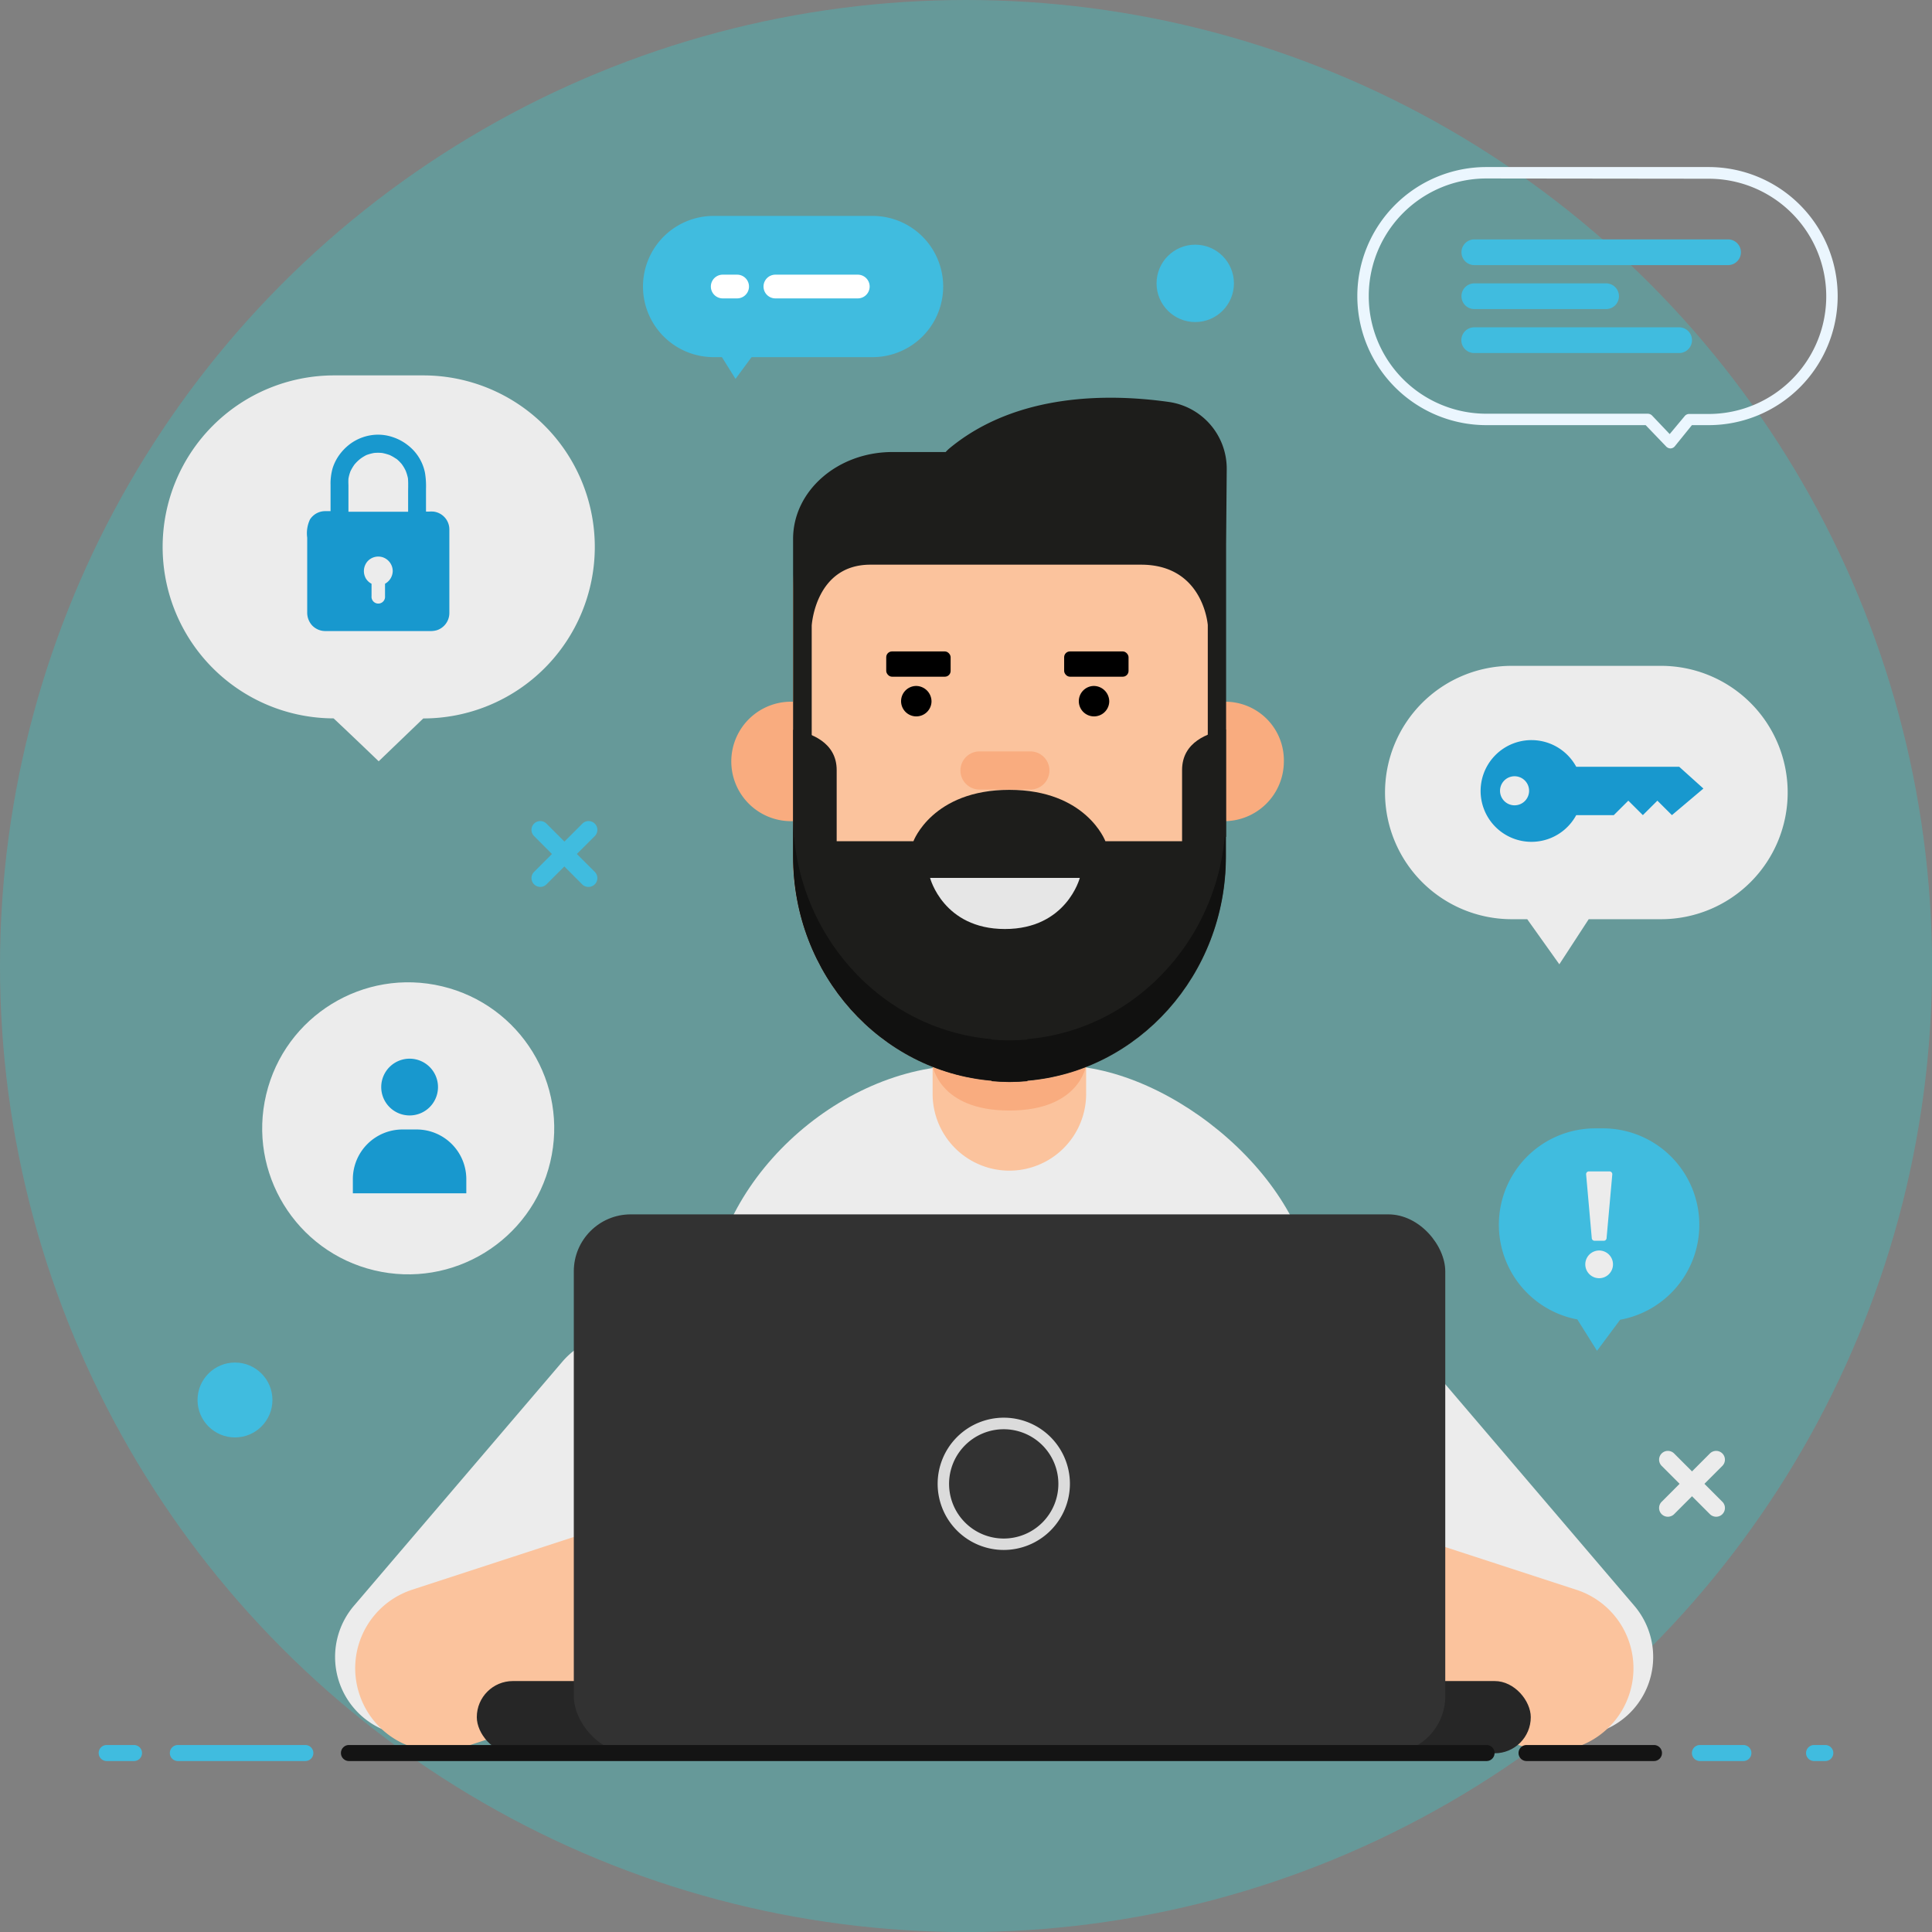 <svg xmlns="http://www.w3.org/2000/svg" viewBox="0 0 311.11 311.11"><rect x="0" y="0" width="311.11" height="311.11" fill="#808080" stroke="none"/><defs><style>.cls-1{fill:aqua;opacity:0.2;}.cls-2{fill:#ececec;}.cls-3{fill:#fbc39d;}.cls-4{fill:#f9ac7f;}.cls-5{fill:#1d1d1b;}.cls-6{fill:#e6e6e6;}.cls-7{fill:#111110;}.cls-8{fill:#262626;}.cls-9{fill:#323232;}.cls-10{fill:#dbdbdb;}.cls-11{fill:#141414;}.cls-12{fill:#40bcdf;}.cls-13{fill:#ebf6fe;}.cls-14{fill:#fff;}.cls-15{fill:#1898ce;}</style></defs><g id="Layer_2" data-name="Layer 2"><g id="OBJECTS"><circle class="cls-1" cx="155.56" cy="155.56" r="155.56"/><path class="cls-2" d="M90.55,219.28,57,258.57a12.71,12.71,0,0,0,1.07,17.61h0a12.72,12.72,0,0,0,14.12,2.09c17.07-8.25,56.28-27.35,55.5-28.65-.59-1-9.4-16.19-16.5-28.46A12.7,12.7,0,0,0,90.55,219.28Z"/><path class="cls-3" d="M151,256.44l-76.34,24.9a13.32,13.32,0,0,1-16.79-8.53h0A13.3,13.3,0,0,1,66.35,256l76.34-24.91a13.32,13.32,0,0,1,16.79,8.53h0A13.33,13.33,0,0,1,151,256.44Z"/><path class="cls-2" d="M229.64,219.28l33.53,39.29a12.71,12.71,0,0,1-1.07,17.61h0A12.72,12.72,0,0,1,248,278.27c-17.07-8.25-56.28-27.35-55.5-28.65.59-1,9.4-16.19,16.5-28.46A12.7,12.7,0,0,1,229.64,219.28Z"/><path class="cls-3" d="M169.24,256.44l76.34,24.9a13.32,13.32,0,0,0,16.79-8.53h0A13.3,13.3,0,0,0,253.84,256L177.5,231.11a13.32,13.32,0,0,0-16.79,8.53h0A13.33,13.33,0,0,0,169.24,256.44Z"/><path class="cls-2" d="M211.41,225.44l-97.16-2V211c0-20.4,20.75-39.42,41.14-39.42h15.32c18.12,0,40.7,19.16,40.7,37.27Z"/><path class="cls-3" d="M169.68,148.55H155.4a5.22,5.22,0,0,0-5.22,5.22v22.38a12.36,12.36,0,0,0,24.72,0V153.77A5.22,5.22,0,0,0,169.68,148.55Z"/><path class="cls-4" d="M150.18,171.55s1,7.28,12.36,7.28,12.36-7.28,12.36-7.28Z"/><path class="cls-4" d="M127.71,113A9.62,9.62,0,1,0,137,122.6,9.43,9.43,0,0,0,127.71,113Z"/><path class="cls-4" d="M197.5,113a9.62,9.62,0,1,0,9.24,9.61A9.43,9.43,0,0,0,197.5,113Z"/><path class="cls-3" d="M159.7,174l-.06.06c1,.09,1.92.14,2.9.14h0a33.86,33.86,0,0,0,8.53-1.1l0-.07c15.1-4,26.28-18.18,26.28-35.11V95.47c0-20-15.6-16.81-34.84-16.81h0c-19.24,0-34.83-3.19-34.83,16.81v42.44C127.71,156.91,141.79,172.49,159.7,174Z"/><path class="cls-5" d="M190.35,124v11.46H178s-3.07-8.27-15.46-8.27-15.45,8.27-15.45,8.27H134.73V124c0-4.51-4.23-6-7-6.49v20.45c0,19,14.08,34.58,32,36.08l-.06.06c1,.09,1.92.14,2.9.14s2-.05,2.9-.14l-.06-.06c17.91-1.5,32-17.08,32-36.08V117.46C194.58,118,190.35,119.44,190.35,124Z"/><path d="M178.62,113a2.45,2.45,0,1,1-2.45-2.54A2.5,2.5,0,0,1,178.62,113Z"/><rect x="171.36" y="104.9" width="10.37" height="4.07" rx="0.93"/><path class="cls-6" d="M149.77,141.37h24.11s-2.13,8.23-12.06,8.23S149.77,141.37,149.77,141.37Z"/><path class="cls-7" d="M165.38,167.33l.06.07c-.95.08-1.92.13-2.9.13s-1.94-.05-2.9-.13l.06-.07c-17.91-1.5-32-17.08-32-36.08v6.66c0,19,14.08,34.58,32,36.08l-.06.06c1,.09,1.92.14,2.9.14s2-.05,2.9-.14l-.06-.06c17.91-1.5,32-17.08,32-36.08v-6.66C197.38,150.25,183.29,165.83,165.38,167.33Z"/><path d="M150,113a2.45,2.45,0,1,1-2.44-2.54A2.5,2.5,0,0,1,150,113Z"/><rect x="142.71" y="104.9" width="10.37" height="4.07" rx="0.93"/><path class="cls-5" d="M188.17,64.72c-9.52-1.34-24.37-1.49-35.2,7.41a6.28,6.28,0,0,0-.69.66h-8.57c-8.84,0-16,6.26-16,14v48a3,3,0,0,0,3-3.07V100.75s.55-9.82,9.45-9.82h43.58c9.48,0,10.64,8.6,10.75,9.7v31.06a3,3,0,0,0,2.95,3.07V87.65l.1-12.08A10.85,10.85,0,0,0,188.17,64.72Z"/><path class="cls-4" d="M165.92,121h-8.19a3.07,3.07,0,0,0,0,6.14h8.19a3.07,3.07,0,0,0,0-6.14Z"/><rect class="cls-8" x="76.78" y="270.7" width="169.72" height="11.63" rx="5.81"/><rect class="cls-9" x="92.4" y="195.55" width="140.33" height="86.77" rx="9.17"/><path class="cls-10" d="M161.63,249.59a10.65,10.65,0,1,1,10.66-10.65A10.67,10.67,0,0,1,161.63,249.59Zm0-19.44a8.8,8.8,0,1,0,8.8,8.79A8.8,8.8,0,0,0,161.63,230.15Z"/><path class="cls-11" d="M56.19,281H239.38a1.29,1.29,0,1,1,0,2.58H56.19a1.29,1.29,0,1,1,0-2.58Z"/><path class="cls-11" d="M245.82,281h20.52a1.29,1.29,0,1,1,0,2.58H245.82a1.29,1.29,0,1,1,0-2.58Z"/><path class="cls-12" d="M28.64,281H49.17a1.29,1.29,0,1,1,0,2.58H28.64a1.29,1.29,0,1,1,0-2.58Z"/><path class="cls-12" d="M17.18,281h4.4a1.29,1.29,0,0,1,0,2.58h-4.4a1.29,1.29,0,0,1,0-2.58Z"/><path class="cls-12" d="M273.74,281h7a1.29,1.29,0,0,1,0,2.58h-7a1.29,1.29,0,1,1,0-2.58Z"/><path class="cls-12" d="M292.12,281h1.81a1.29,1.29,0,1,1,0,2.58h-1.81a1.29,1.29,0,1,1,0-2.58Z"/><path class="cls-2" d="M68.16,60.45H53.8A27.62,27.62,0,0,0,26.19,88.07h0a27.6,27.6,0,0,0,27.53,27.61h0c3.08,2.89,7.26,6.91,7.26,6.91h0l7.18-6.9h0A27.62,27.62,0,0,0,95.78,88.07h0A27.62,27.62,0,0,0,68.16,60.45Z"/><circle class="cls-2" cx="65.73" cy="181.7" r="23.51" transform="translate(-126.26 203.46) rotate(-76.58)"/><circle class="cls-12" cx="37.84" cy="225.44" r="6.03"/><circle class="cls-12" cx="192.47" cy="45.63" r="6.23"/><path class="cls-13" d="M269,72.21a1,1,0,0,1-.67-.28L265,68.46H239.35a20.78,20.78,0,0,1,0-41.56h35.79a20.78,20.78,0,1,1,0,41.56h-2.69l-2.76,3.41a.92.92,0,0,1-.68.34ZM239.35,28.74a18.94,18.94,0,1,0,0,37.88h26a1,1,0,0,1,.67.28l2.85,3L271.29,67a.92.92,0,0,1,.72-.34h3.13a18.94,18.94,0,0,0,0-37.88Z"/><path class="cls-12" d="M140.51,34.77h-25.6a11.37,11.37,0,1,0,0,22.74h25.6a11.37,11.37,0,1,0,0-22.74Z"/><polygon class="cls-12" points="121.52 56.84 118.44 61.01 115.83 56.84 121.52 56.84"/><path class="cls-2" d="M267.43,107.22h-24a20.4,20.4,0,1,0,0,40.8h2.5l5.17,7.26,4.73-7.26h11.64a20.4,20.4,0,0,0,0-40.8Z"/><path class="cls-12" d="M94.74,142.82a1.39,1.39,0,0,1-1-.42L86,134.63a1.41,1.41,0,0,1,2-2l7.78,7.77a1.42,1.42,0,0,1-1,2.42Z"/><path class="cls-12" d="M87,142.82a1.42,1.42,0,0,1-1-2.42l7.78-7.77a1.41,1.41,0,0,1,2,2L88,142.4A1.39,1.39,0,0,1,87,142.82Z"/><path class="cls-14" d="M138.13,48.05H124.86a1.91,1.91,0,1,1,0-3.82h13.27a1.91,1.91,0,1,1,0,3.82Z"/><path class="cls-12" d="M278.27,42.69H237.41a2.07,2.07,0,1,1,0-4.14h40.86a2.07,2.07,0,1,1,0,4.14Z"/><path class="cls-12" d="M258.63,49.77H237.41a2.07,2.07,0,1,1,0-4.14h21.22a2.07,2.07,0,0,1,0,4.14Z"/><path class="cls-12" d="M270.39,56.85h-33a2.07,2.07,0,1,1,0-4.14h33a2.07,2.07,0,0,1,0,4.14Z"/><path class="cls-14" d="M118.7,48.05h-2.32a1.91,1.91,0,1,1,0-3.82h2.32a1.91,1.91,0,0,1,0,3.82Z"/><path class="cls-15" d="M72.36,85.3v-.07a2.9,2.9,0,0,0-2.57-2.85,5.3,5.3,0,0,0-.69,0h-.5V78.67a13.18,13.18,0,0,0-.16-2.51,7.41,7.41,0,0,0-2.63-4.36,7.93,7.93,0,0,0-2.56-1.41A7.4,7.4,0,0,0,60.61,70a7.65,7.65,0,0,0-4.26,1.51,8.31,8.31,0,0,0-1.77,1.83,7.62,7.62,0,0,0-1,2,9.12,9.12,0,0,0-.35,2.8v4.17h-.84a2.9,2.9,0,0,0-2.48,1.35,5.2,5.2,0,0,0-.44,2.92v12a3.06,3.06,0,0,0,.78,2.12,2.94,2.94,0,0,0,2.18.92H69.2a3.8,3.8,0,0,0,1.16-.14,2.92,2.92,0,0,0,2-2.75V85.3ZM63.24,92A2.39,2.39,0,0,1,62,94v2a1.09,1.09,0,1,1-2.17,0V94a2.3,2.3,0,0,1-.92-.86,2.39,2.39,0,0,1,.25-2.72,2.33,2.33,0,0,1,2.51-.67,2.36,2.36,0,0,1,1.57,2.16h0V92Zm2.48-12.69v3.1H56.11V78.09a9.21,9.21,0,0,1,0-1,6.18,6.18,0,0,1,.33-1.21,7.05,7.05,0,0,1,.63-1.06L57,74.9l.23-.29-.12.16A6.43,6.43,0,0,1,58,73.9l-.16.13.29-.23-.13.1A6.76,6.76,0,0,1,59,73.28a7.47,7.47,0,0,1,1.23-.34,7,7,0,0,1,1.29,0,7.87,7.87,0,0,1,1.24.34,6.67,6.67,0,0,1,1.06.62l-.13-.1L64,74l-.17-.12a6,6,0,0,1,.87.87l-.12-.17.23.3a.69.69,0,0,0-.11-.13,5.7,5.7,0,0,1,.63,1.06A7.26,7.26,0,0,1,65.69,77C65.76,77.76,65.72,78.52,65.72,79.26Z"/><path class="cls-15" d="M75.09,189.88a8,8,0,0,0-8-8H64.82a8,8,0,0,0-8,8v2.28H75.09Z"/><path class="cls-15" d="M66,170.48A4.57,4.57,0,1,1,61.39,175,4.57,4.57,0,0,1,66,170.48Z"/><path class="cls-15" d="M246.62,119.18a8.2,8.2,0,0,1,7.2,4.29H270.4l3.9,3.51-5.07,4.28-2.34-2.33-2.34,2.33-2.34-2.33-2.34,2.33h-6.05a8.19,8.19,0,1,1-7.2-12.08ZM243.89,125a2.34,2.34,0,1,0,2.34,2.34A2.34,2.34,0,0,0,243.89,125Z"/><path class="cls-12" d="M273.64,197.22a15.52,15.52,0,0,0-15.53-15.52h-1.19A15.52,15.52,0,0,0,254,212.47l3.17,5.05,3.72-5A15.53,15.53,0,0,0,273.64,197.22Z"/><path class="cls-2" d="M256.77,199.8h1.49a.45.45,0,0,0,.45-.45l.92-10.27a.46.46,0,0,0-.46-.45h-3.31a.45.45,0,0,0-.45.45l.91,10.27A.45.45,0,0,0,256.77,199.8Z"/><path class="cls-2" d="M257.52,201.37a2.23,2.23,0,1,0,2.22,2.22A2.23,2.23,0,0,0,257.52,201.37Z"/><path class="cls-2" d="M276.35,244.24a1.44,1.44,0,0,1-1-.41l-7.77-7.78a1.41,1.41,0,0,1,2-2l7.77,7.78a1.41,1.41,0,0,1-1,2.41Z"/><path class="cls-2" d="M268.58,244.24a1.41,1.41,0,0,1-1-2.41l7.77-7.78a1.41,1.41,0,0,1,2,2l-7.77,7.78A1.44,1.44,0,0,1,268.58,244.24Z"/></g></g></svg>